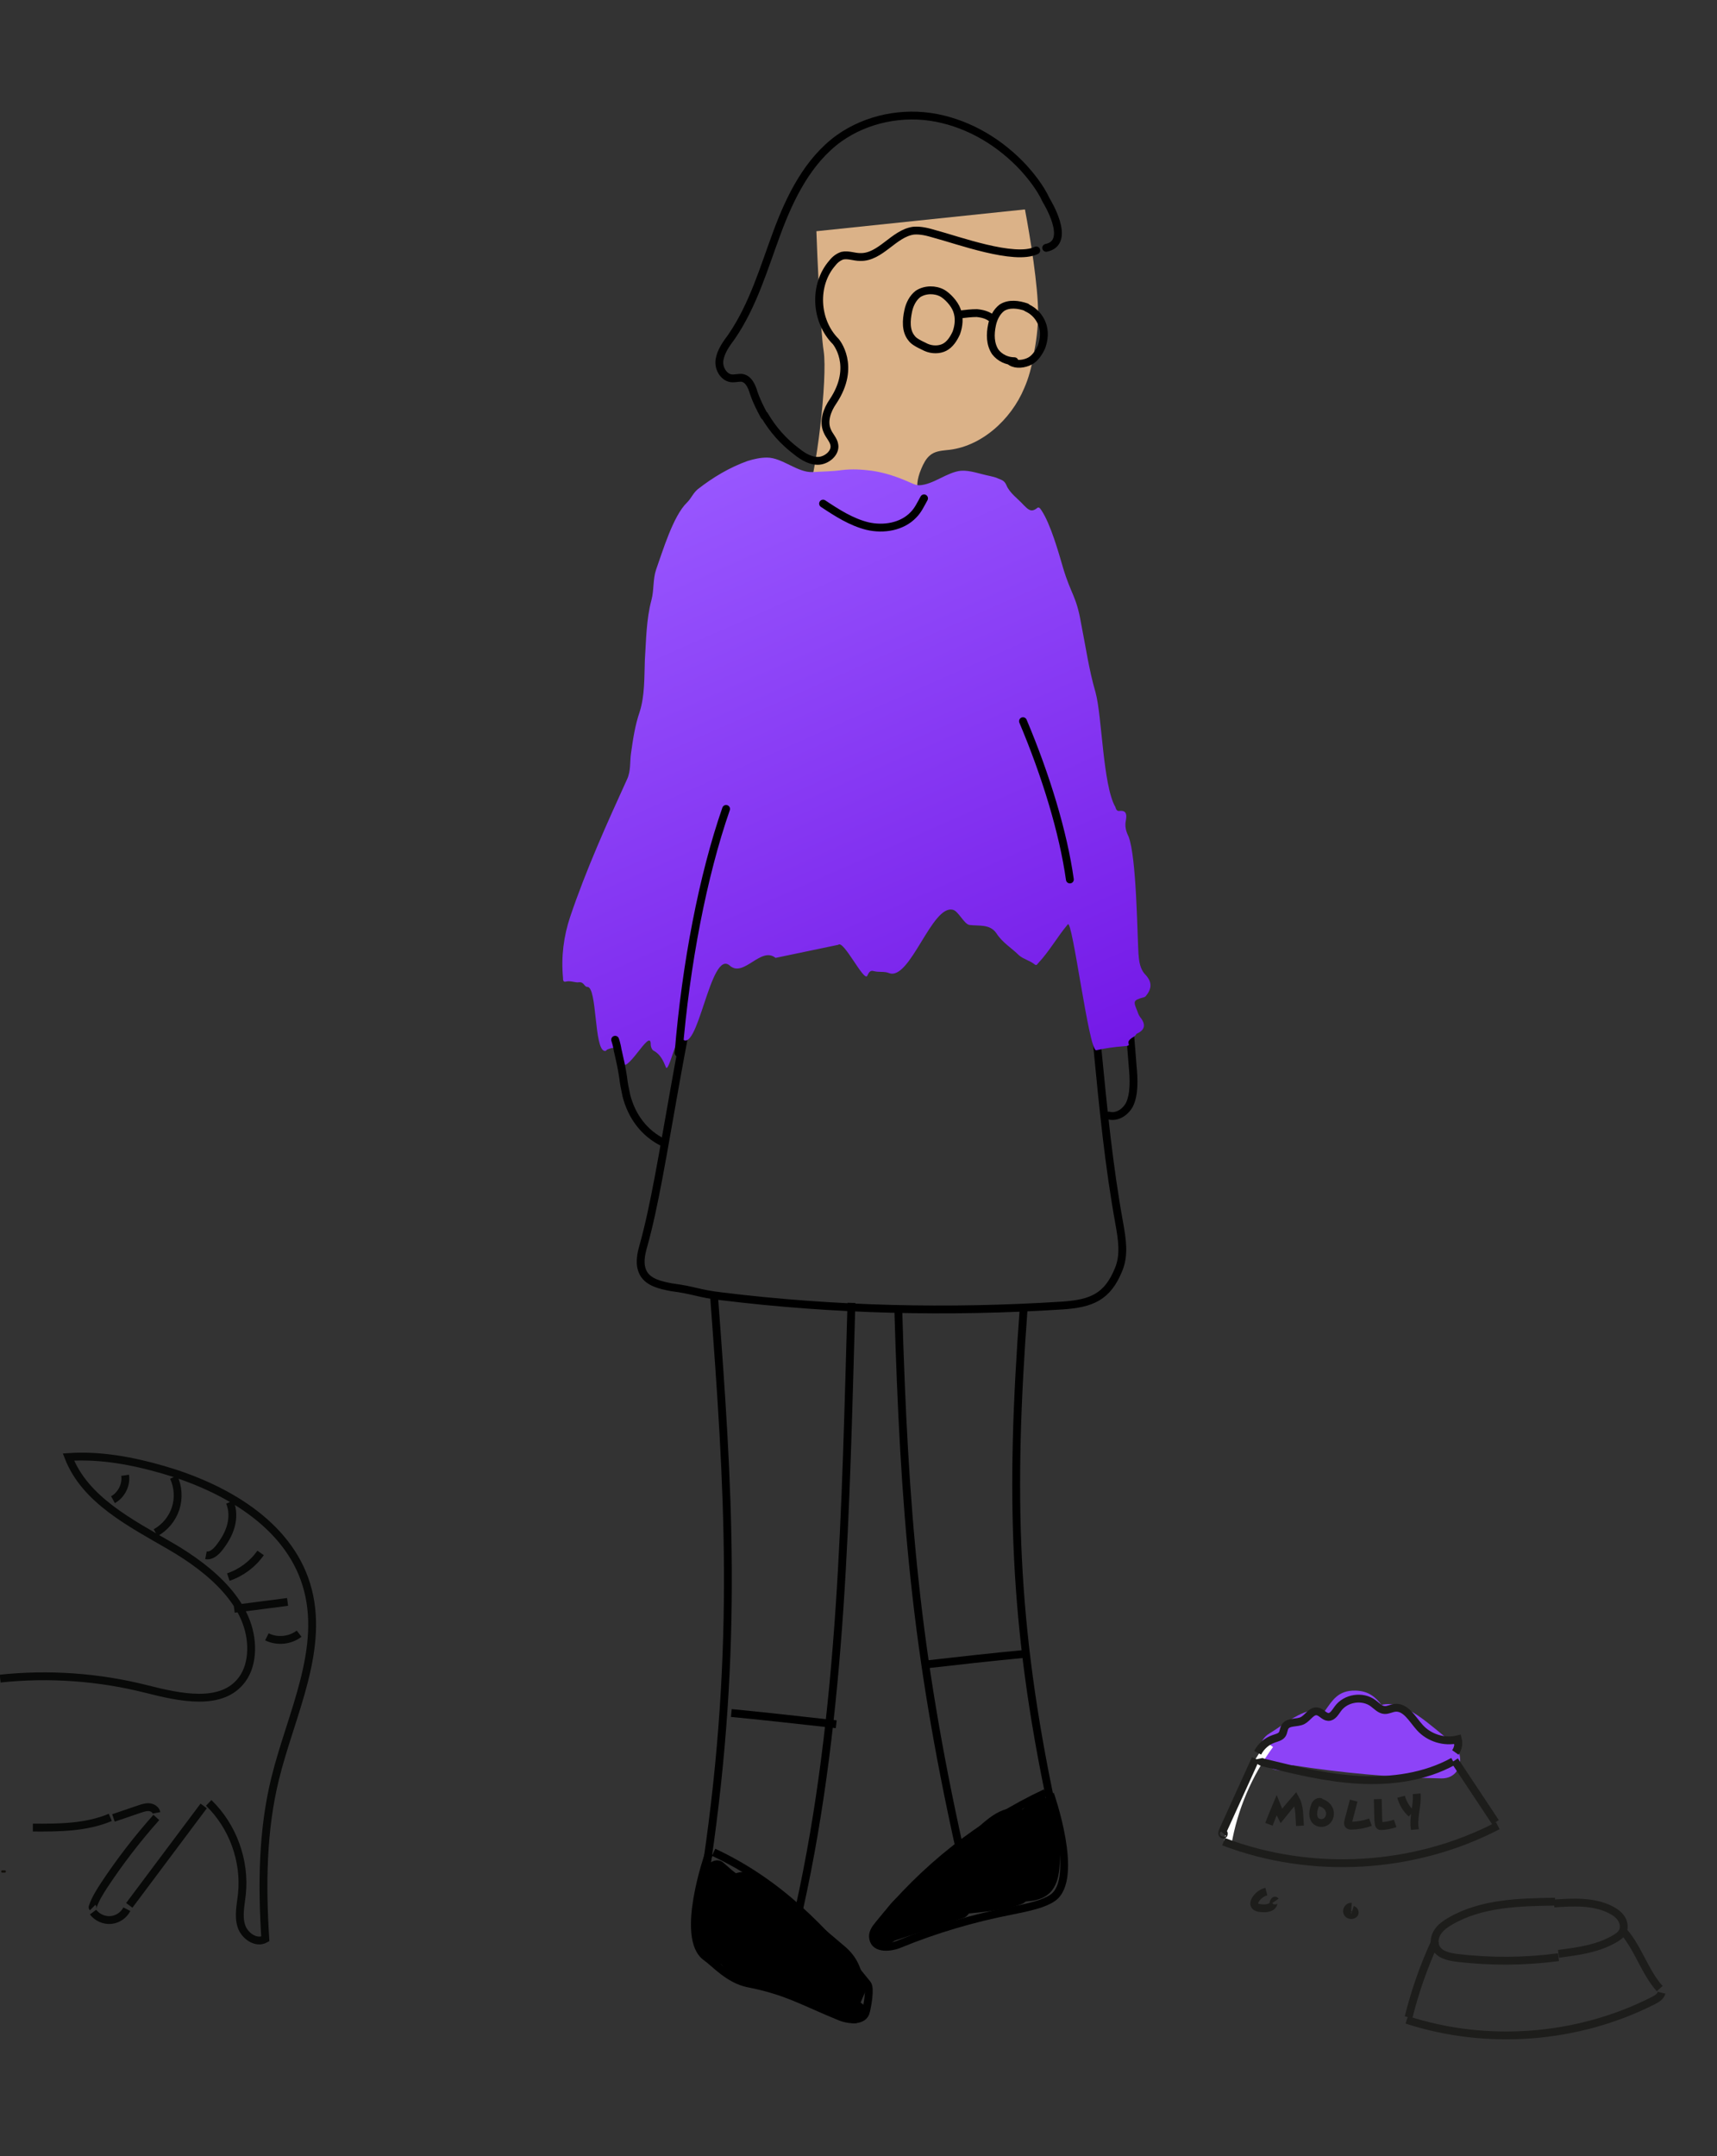 <svg width="219" height="275" viewBox="0 0 219 275" fill="none" xmlns="http://www.w3.org/2000/svg">
<rect x="0" y="0" width="219" height="275" fill="#333333" stroke="none"/>
<g clip-path="url(#clip0_1230_3383)">
<path d="M0.3 238.84H0.6C0.64 238.84 0.68 238.82 0.71 238.8C0.74 238.77 0.76 238.73 0.75 238.69C0.751 238.67 0.748 238.65 0.741 238.631C0.734 238.612 0.724 238.595 0.71 238.58C0.68 238.55 0.65 238.54 0.6 238.54H0.3C0.26 238.543 0.222 238.557 0.19 238.58C0.16 238.61 0.14 238.65 0.15 238.69C0.15 238.73 0.16 238.77 0.19 238.8C0.22 238.83 0.26 238.84 0.3 238.84Z" fill="#12100B"/>
<path d="M185.11 222.14C182.53 220.2 179.22 216.7 176.21 217.44C175.43 216.43 174.52 215.65 172.89 215.62C170.66 215.57 169.95 216.87 168.98 218.22C168.31 218.09 167.65 218.03 166.88 218.25C165.13 218.74 163.45 220.15 161.92 221.08C159.17 222.75 161.68 227.08 164.44 225.4C164.59 225.31 164.74 225.22 164.88 225.14C171.17 226.12 177.47 226.7 183.84 226.82C186.55 226.85 186.95 223.52 185.11 222.14V222.14Z" fill="#8D43F7"/>
<path d="M141.43 142.28C142.44 142.53 143.45 141.94 144.04 140.93C144.71 139.58 144.63 137.65 144.46 135.88C144.29 133.69 144.12 131.59 143.95 129.4C143.95 128.9 143.78 128.22 143.44 128.05C143.19 127.97 142.85 128.05 142.77 127.71" stroke="black" stroke-miterlimit="10" stroke-linecap="round" stroke-linejoin="round"/>
<path d="M92.02 165.33C106.41 167.1 120.98 167.43 135.45 166.51C139.24 166.26 141.26 165.42 142.69 161.88C143.45 160.03 143.11 158.01 142.77 156.08C140.08 141.28 139.91 126.56 137.21 111.76C136.12 105.87 135.11 99.99 132.83 94.43C132.49 93.59 132.07 92.66 131.23 92.33C130.64 92.08 129.8 92.16 129.13 92.25C120.29 93.34 111.45 94.18 102.61 95.45C94.78 96.63 94.7 99.74 92.76 107.31C86.28 132.63 84.85 148.94 82.07 158.87C81.73 160.05 81.48 161.31 82.07 162.4C82.74 163.58 84.26 163.91 85.61 164.17C88.65 164.57 89.07 164.99 92.02 165.33V165.33Z" stroke="black" stroke-miterlimit="10"/>
<path d="M102.79 63.81C104.14 60.7 105.57 48.17 105.06 44.8C104.64 42.19 104.22 32.18 104.13 29.49L130.73 26.71C131.4 30.24 132.41 36.47 132.41 40C132.41 41.85 132.16 43.62 131.82 45.38C131.57 46.81 131.23 48.16 130.64 49.5C128.96 53.54 125.08 57.07 120.71 57.41C119.95 57.49 119.19 57.58 118.61 58.08C118.1 58.5 117.77 59.17 117.52 59.76C116.26 62.7 117.77 63.21 116.85 66.24" fill="#DBB288"/>
<path d="M98.92 122.17C97.07 120.66 94.88 124.69 93.11 123.18C90.58 120.82 88.99 135.12 86.88 132.35C86.37 131.76 85.28 136.89 84.94 136.13C84.6 135.29 84.27 134.53 83.42 134.03C83.17 133.95 83 133.53 83 133.19C83 130.92 79.72 137.56 79.3 135.38C79.3 135.13 79.13 134.88 79.05 134.62C78.8 133.61 78.46 133.44 77.45 133.86C77.37 133.94 77.2 134.11 77.11 134.03C75.76 133.86 76.18 125.87 74.92 125.87C74.5 125.87 74.5 125.2 73.83 125.28C73.41 125.36 72.74 125.03 72.15 125.2C71.81 125.28 71.81 124.95 71.81 124.7C71.56 122.01 71.89 119.4 72.74 116.88C74.76 110.91 77.37 105.11 79.98 99.39C80.49 98.3 80.32 97.12 80.49 96.03C80.74 94.26 81 92.5 81.58 90.82C82.25 88.72 82.17 86.45 82.25 84.18C82.42 81.66 82.42 79.05 83.09 76.53C83.43 75.27 83.26 73.92 83.68 72.66C84.52 70.31 85.87 65.76 87.64 64.08C88.15 63.58 88.4 62.9 88.99 62.4C90.93 60.89 93.03 59.62 95.39 58.78C96.23 58.53 96.99 58.36 97.83 58.36C99.77 58.36 101.7 60.29 103.64 60.21C104.9 60.13 106.17 60.13 107.34 59.96C108.69 59.79 109.95 59.88 111.21 60.04C112.89 60.29 114.41 60.8 115.92 61.47C116.34 61.64 116.76 61.89 117.27 61.89C119.04 61.81 120.81 60.21 122.57 60.04C123.75 59.96 125.01 60.46 126.27 60.71C126.61 60.79 127.03 60.88 127.36 61.05C127.78 61.22 128.12 61.3 128.37 61.89C128.79 62.9 129.8 63.57 130.56 64.41C131.07 64.91 131.49 65.42 132.24 64.83C132.49 64.58 132.66 64.83 132.83 65.08C134.01 66.85 135.02 70.46 135.61 72.48C136.62 75.84 137.29 76.01 137.88 79.46C138.47 82.4 138.89 85.43 139.73 88.29C140.57 91.32 140.66 100.15 142.26 102.92C142.34 103.17 142.43 103.51 142.85 103.42C143.78 103.34 143.69 104.09 143.61 104.6C143.44 105.36 143.61 106.03 143.95 106.7C144.96 109.39 145.04 118.81 145.21 121.67C145.29 122.6 145.38 123.6 146.14 124.36C146.98 125.29 146.9 126.13 146.14 127.05C146.06 127.13 145.89 127.22 145.8 127.22C144.54 127.56 144.54 127.72 145.04 128.9C145.12 129.15 145.21 129.4 145.38 129.66C146.14 130.59 146.14 131.34 144.96 131.85C144.88 132.02 144.71 132.19 144.54 132.27C143.11 133.11 144.88 133.36 143.19 133.45C142.1 133.53 140.92 133.7 139.82 133.95C138.89 134.12 136.79 117.21 136.2 117.89C134.85 119.49 133.84 121.34 132.41 122.85C132.33 122.93 132.24 123.19 131.99 123.02C131.4 122.52 130.56 122.35 129.97 121.84C129.04 120.91 127.87 120.24 127.11 119.06C126.27 117.8 124.84 118.13 123.66 117.97C122.99 117.89 122.23 116.2 121.56 116.04C118.87 115.28 116.09 125.12 113.4 124.11C112.81 123.86 112.14 124.03 111.46 123.86C110.95 123.69 110.79 124.11 110.62 124.45C110.2 125.29 107.59 119.82 106.92 120.5" fill="url(#paint0_linear_1230_3383)"/>
<path d="M132.17 31.94C129.39 33.29 122.07 30.59 119.21 29.84C118.37 29.59 117.44 29.34 116.52 29.42C113.99 29.76 112.31 32.87 109.7 32.78C108.94 32.78 108.18 32.44 107.43 32.61C106.93 32.78 106.5 33.11 106.17 33.54C103.73 36.32 103.98 40.94 106.59 43.55C106.59 43.55 109.28 46.66 106.25 51.2C105.49 52.29 104.99 53.72 105.49 54.9C105.74 55.57 106.33 56.08 106.42 56.75C106.59 57.76 105.49 58.68 104.48 58.77C103.47 58.85 102.46 58.27 101.62 57.59C99.94 56.33 98.59 54.81 97.5 52.96" stroke="black" stroke-miterlimit="10" stroke-linecap="round" stroke-linejoin="round"/>
<path d="M97.49 53.05C96.98 52.12 96.48 51.12 96.14 50.11C95.89 49.27 95.47 48.26 94.54 48.18C94.2 48.18 93.78 48.26 93.45 48.26C92.36 48.26 91.6 47 91.77 45.91C91.94 44.82 92.61 43.89 93.29 42.97C96.07 38.93 97.41 34.22 99.1 29.68C100.78 25.14 103.06 20.51 107.01 17.65C110.55 15.13 115.17 14.2 119.47 15.04C123.76 15.88 127.63 18.24 130.58 21.43C131.34 22.27 132.68 23.87 133.44 25.55C133.44 25.55 136.81 30.93 133.44 31.61M130.99 39.26C131.92 39.68 132.59 40.44 132.93 41.36C133.27 42.29 133.18 43.29 132.85 44.22C132.51 44.98 132.01 45.73 131.33 46.07C130.66 46.41 129.65 46.57 128.97 46.15" stroke="black" stroke-miterlimit="10" stroke-linecap="round" stroke-linejoin="round"/>
<path d="M129.39 46.07C128.46 46.07 127.54 45.65 126.95 44.89C126.28 43.88 126.28 42.62 126.53 41.44C126.7 40.6 127.12 39.76 127.79 39.25C128.72 38.66 129.89 38.83 130.9 39.17M122.49 40.1C123.16 40.02 123.92 39.93 124.59 39.93C125.35 40.01 126.02 40.18 126.61 40.69M118.11 44.3C116.85 43.71 116.51 43.46 116.26 43.12C115.5 42.19 115.59 40.85 115.84 39.67C116.01 38.83 116.43 37.99 117.1 37.48C118.03 36.89 119.29 36.89 120.21 37.4C120.8 37.74 121.73 38.66 122.06 39.59C122.4 40.52 122.31 41.52 121.98 42.45C121.64 43.21 121.14 43.96 120.46 44.3C119.79 44.64 118.87 44.64 118.11 44.3V44.3Z" stroke="black" stroke-miterlimit="10" stroke-linecap="round" stroke-linejoin="round"/>
<path d="M108.6 166.17C107.84 192.16 107.51 218.32 101.95 243.38M91.09 165.5C92.86 189.22 94.29 209.66 90.16 237.75M106.66 219.91C101.36 219.32 96.9 218.82 93.28 218.48" stroke="black" stroke-miterlimit="10"/>
<path d="M136.46 112.17C135.62 106.2 133.43 98.97 130.48 91.98" stroke="black" stroke-miterlimit="10" stroke-linecap="round"/>
<path d="M104.98 64.23C106.75 65.41 108.6 66.59 110.62 67.09C112.72 67.59 115.08 67.17 116.51 65.66C117.1 65.07 117.44 64.31 117.86 63.56" stroke="black" stroke-miterlimit="10" stroke-linecap="round" stroke-linejoin="round"/>
<path d="M90.42 236.4C90.42 236.4 86.63 247.17 90.08 249.61C91.17 250.37 92.94 252.47 95.47 252.97C100.27 253.9 102.54 255.32 107.09 257.18C108.27 257.68 110.2 257.85 110.46 256.51C110.63 255.84 111.05 253.57 110.63 253.06C104.91 245.91 99.27 240.11 91.02 236.24" stroke="black" stroke-miterlimit="10"/>
<path d="M109.77 255.41L110.53 253.63C109.85 251.35 109.6 249.91 107.91 248.38C105.54 246.35 103.17 244.4 100.8 242.38C98.94 240.77 96.65 238.07 93.86 238.91C93.27 238.49 92.76 237.98 92.25 237.56C91.4 236.8 90.05 237.64 89.88 238.66L89.8 239.34V239.68C89.63 239.85 89.46 240.02 89.38 240.27C88.79 241.54 89.04 243.31 89.04 244.67C89.04 247.12 89.21 249.75 91.92 250.51C92.43 250.68 92.94 252.37 93.44 252.46C93.61 252.63 93.78 252.71 94.03 252.8C96.06 253.56 98.43 253.73 100.72 253.98C100.89 254.23 101.14 254.49 101.48 254.57C104.36 255.5 104.78 256.52 107.66 257.45C107.83 257.54 108 257.7 108.25 257.79C109.6 258.88 111.38 256.34 109.77 255.41V255.41Z" fill="black"/>
<path d="M114.57 166.84C115.33 192.74 116.76 210.41 122.4 235.81M130.57 166.84C128.8 190.56 129.22 207.21 134.11 230.25M117.61 212.34C122.07 211.83 126.53 211.33 130.99 210.91" stroke="black" stroke-miterlimit="10"/>
<path d="M133.94 228.83C133.94 228.83 137.73 239.6 134.28 242.04C133.19 242.8 131.42 243.22 128.89 243.72C124.09 244.65 119.29 246.07 114.75 247.93C113.57 248.43 111.64 248.6 111.38 247.26C111.21 246.59 111.63 246 112.05 245.49C117.77 238.34 125.1 232.54 133.35 228.67" stroke="black" stroke-miterlimit="10"/>
<path d="M112.05 245.48L112.13 245.4C112.8 243.13 114.74 241.7 116.42 240.19C118.78 238.17 121.13 236.24 123.49 234.22C125.34 232.62 127.61 229.93 130.39 230.77C130.98 230.35 131.48 229.84 131.99 229.42C132.83 228.66 134.18 229.5 134.35 230.51L134.43 231.18V231.52C134.6 231.69 134.77 231.86 134.85 232.11C135.44 233.37 135.19 235.14 135.19 236.48C135.19 238.92 135.02 241.53 132.33 242.28C131.82 242.45 131.32 242.45 130.81 242.53C130.64 242.7 130.47 242.78 130.22 242.87C128.2 243.63 125.84 243.79 123.57 244.05C123.4 244.3 123.15 244.56 122.81 244.64C119.95 245.57 117 246.57 114.14 247.5C113.97 247.58 113.8 247.75 113.55 247.84C112.22 248.93 110.37 246.4 112.05 245.48V245.48Z" fill="black"/>
<path d="M78.8 134.04C78.72 133.54 78.63 133.11 78.46 132.61M84.61 145.73C82.17 144.55 80.57 142.37 79.9 139.76C79.73 139 79.56 138.16 79.48 137.41C79.31 136.23 79.06 135.14 78.81 134.05" stroke="black" stroke-miterlimit="10" stroke-linecap="round" stroke-linejoin="round"/>
<path d="M92.61 103.17C89.66 111.66 87.48 122.93 86.55 134.29" stroke="black" stroke-miterlimit="10" stroke-linecap="round"/>
<path d="M0.02 214.09C6.25 213.43 12.6 213.88 18.68 215.42C22.91 216.49 28.31 217.71 30.89 214.19C31.66 213.14 31.99 211.82 32.03 210.52C32.19 204.63 26.86 200.17 21.77 197.21C16.68 194.25 10.86 191.33 8.73 185.83C12.82 185.55 16.91 186.32 20.84 187.46C28.64 189.73 36.68 194.31 39.07 202.08C41.57 210.19 37.13 218.58 35.1 226.82C33.46 233.48 33.4 240.44 33.84 247.29C32.67 247.95 31.16 246.89 30.77 245.6C30.38 244.32 30.71 242.94 30.85 241.61C31.31 237.35 29.7 232.91 26.62 229.94M14.07 231.79C10.96 233.1 7.51 233.11 4.19 233.09M25.98 230.33C22.82 234.56 19.65 238.78 16.49 243.01M33.24 198.06C32.24 199.49 30.77 200.59 29.12 201.14M36.68 204.31C34.41 204.6 32.14 204.89 29.87 205.19" stroke="#080908" stroke-miterlimit="10"/>
<path d="M161.97 222.52C159.209 226.27 157.36 230.611 156.57 235.2" stroke="white" stroke-miterlimit="10"/>
<path d="M160.14 224.32C158.74 227.39 157.35 230.47 155.95 233.54C155.88 233.69 155.83 233.91 155.98 233.99C156.13 234.07 156.13 233.7 156.02 233.82M160.53 224.32C160.59 224.61 160.93 224.74 161.22 224.81C165.22 225.79 169.26 226.78 173.37 227C177.48 227.22 181.74 226.64 185.35 224.65M156.07 234.89C167.31 239.17 180.37 238.41 191.04 232.85M185.53 224.54C187.27 227.16 189.01 229.79 190.75 232.41M160.41 223.55C160.841 222.717 161.574 222.08 162.46 221.77C162.85 221.63 163.31 221.54 163.54 221.2C163.73 220.91 163.72 220.53 163.9 220.23C164.33 219.53 165.42 219.81 166.15 219.44C166.82 219.09 167.27 218.15 168.01 218.27C168.54 218.35 168.89 218.96 169.42 218.98C169.98 219 170.31 218.38 170.65 217.92C171.64 216.55 173.79 216.22 175.14 217.23C175.6 217.57 176.01 218.05 176.58 218.1C177.02 218.13 177.44 217.88 177.88 217.82C179.3 217.63 180.14 219.28 181.1 220.34C182.29 221.66 184.23 222.26 185.95 221.83C186.09 222.4 185.97 223.03 185.63 223.51M161.52 241.25C160.93 241.4 160.41 241.8 160.11 242.33C160.01 242.52 159.93 242.74 160 242.94C160.11 243.25 160.5 243.34 160.83 243.37C161.47 243.44 162.34 243.35 162.43 242.72C162.45 242.56 162.59 242.31 162.68 242.44M172.38 243.18C172.01 243.15 171.7 243.59 171.84 243.94C171.98 244.29 172.52 244.36 172.76 244.07C172.78 244.022 172.79 243.97 172.788 243.917C172.787 243.865 172.774 243.814 172.752 243.767C172.729 243.719 172.697 243.677 172.657 243.644C172.617 243.61 172.57 243.585 172.52 243.57M198.35 242.54C193.76 242.6 188.93 242.72 184.97 245.03C184.37 245.38 183.78 245.79 183.39 246.37C183 246.95 182.84 247.72 183.13 248.35C183.57 249.3 184.76 249.57 185.8 249.7C190.11 250.22 194.48 250.19 198.78 249.62" stroke="#1D1D1B" stroke-miterlimit="10"/>
<path d="M198.22 242.77C200.65 242.6 203.22 242.46 205.4 243.55C205.95 243.83 206.48 244.19 206.81 244.71C207.14 245.23 207.23 245.94 206.91 246.46C206.72 246.78 206.4 247 206.09 247.19C203.92 248.52 201.31 248.87 198.78 249.19M183.09 247.54C181.64 250.67 180.49 253.94 179.66 257.28M206.74 245.97C208.88 248.14 209.66 251.36 211.69 253.63M179.43 257.61C189.68 260.95 201.25 260.05 210.87 255.16C211.32 254.93 211.81 254.64 211.93 254.15M161.85 232.67C162.16 231.86 162.48 231.06 162.82 230.26C163 230.72 163.2 231.17 163.43 231.61C164.017 230.874 164.621 230.15 165.24 229.44C165.65 230.17 165.71 231.03 165.75 231.87L165.81 232.86M168.46 229.85C168.27 229.76 168.03 229.85 167.89 230C167.75 230.15 167.68 230.36 167.62 230.57C167.47 231.11 167.4 231.76 167.77 232.18C168.12 232.58 168.79 232.61 169.2 232.28C169.61 231.95 169.74 231.33 169.55 230.84C169.36 230.35 168.88 229.99 168.36 229.89M172.66 229.65L171.97 232.29C171.93 232.44 171.9 232.62 172 232.74C172.09 232.84 172.24 232.85 172.38 232.85C173.2 232.83 174.03 232.68 174.8 232.4M175.73 229.46L175.79 231.8C175.8 232.1 175.81 232.4 175.88 232.69C175.9 232.75 175.92 232.81 175.96 232.85C176.02 232.9 176.1 232.9 176.18 232.9C176.78 232.87 177.38 232.76 177.95 232.56M178.71 229.16C178.92 229.98 179.38 230.74 180.02 231.3M180.69 228.78C180.83 230.29 180.2 231.81 180.46 233.3C180.46 233.25 180.45 233.19 180.45 233.14" stroke="#1D1D1B" stroke-miterlimit="10"/>
<path d="M19.94 231.8C17.53 234.5 15.32 237.37 13.32 240.39C12.73 241.29 12.15 242.21 11.81 243.23C11.8 243.25 11.81 243.28 11.82 243.29M11.87 243.87C12.39 244.56 13.27 244.95 14.13 244.88C14.99 244.81 15.79 244.27 16.18 243.5M14.47 231.86C15.59 231.48 16.7 231.1 17.82 230.72C18.22 230.59 18.63 230.45 19.04 230.49C19.45 230.53 19.88 230.8 19.96 231.21M15.96 188.16C16.14 189.38 15.49 190.67 14.41 191.27M22.15 188.39C22.73 189.63 22.82 191.09 22.4 192.39C21.966 193.703 21.056 194.805 19.85 195.48M29.31 191.58C29.72 192.54 29.72 193.64 29.44 194.65C29.16 195.66 28.61 196.57 27.97 197.39C27.55 197.93 26.94 198.49 26.27 198.36M34.04 208.76C35.34 209.41 37 209.25 38.15 208.36" stroke="#080908" stroke-miterlimit="10"/>
</g>
<defs>
<linearGradient id="paint0_linear_1230_3383" x1="72" y1="32" x2="132" y2="167.5" gradientUnits="userSpaceOnUse">
<stop offset="0.214" stop-color="#9958FF"/>
<stop offset="1" stop-color="#6906E0"/>
</linearGradient>
<clipPath id="clip0_1230_3383">
<rect width="219" height="275" fill="white"/>
</clipPath>
</defs>
</svg>
